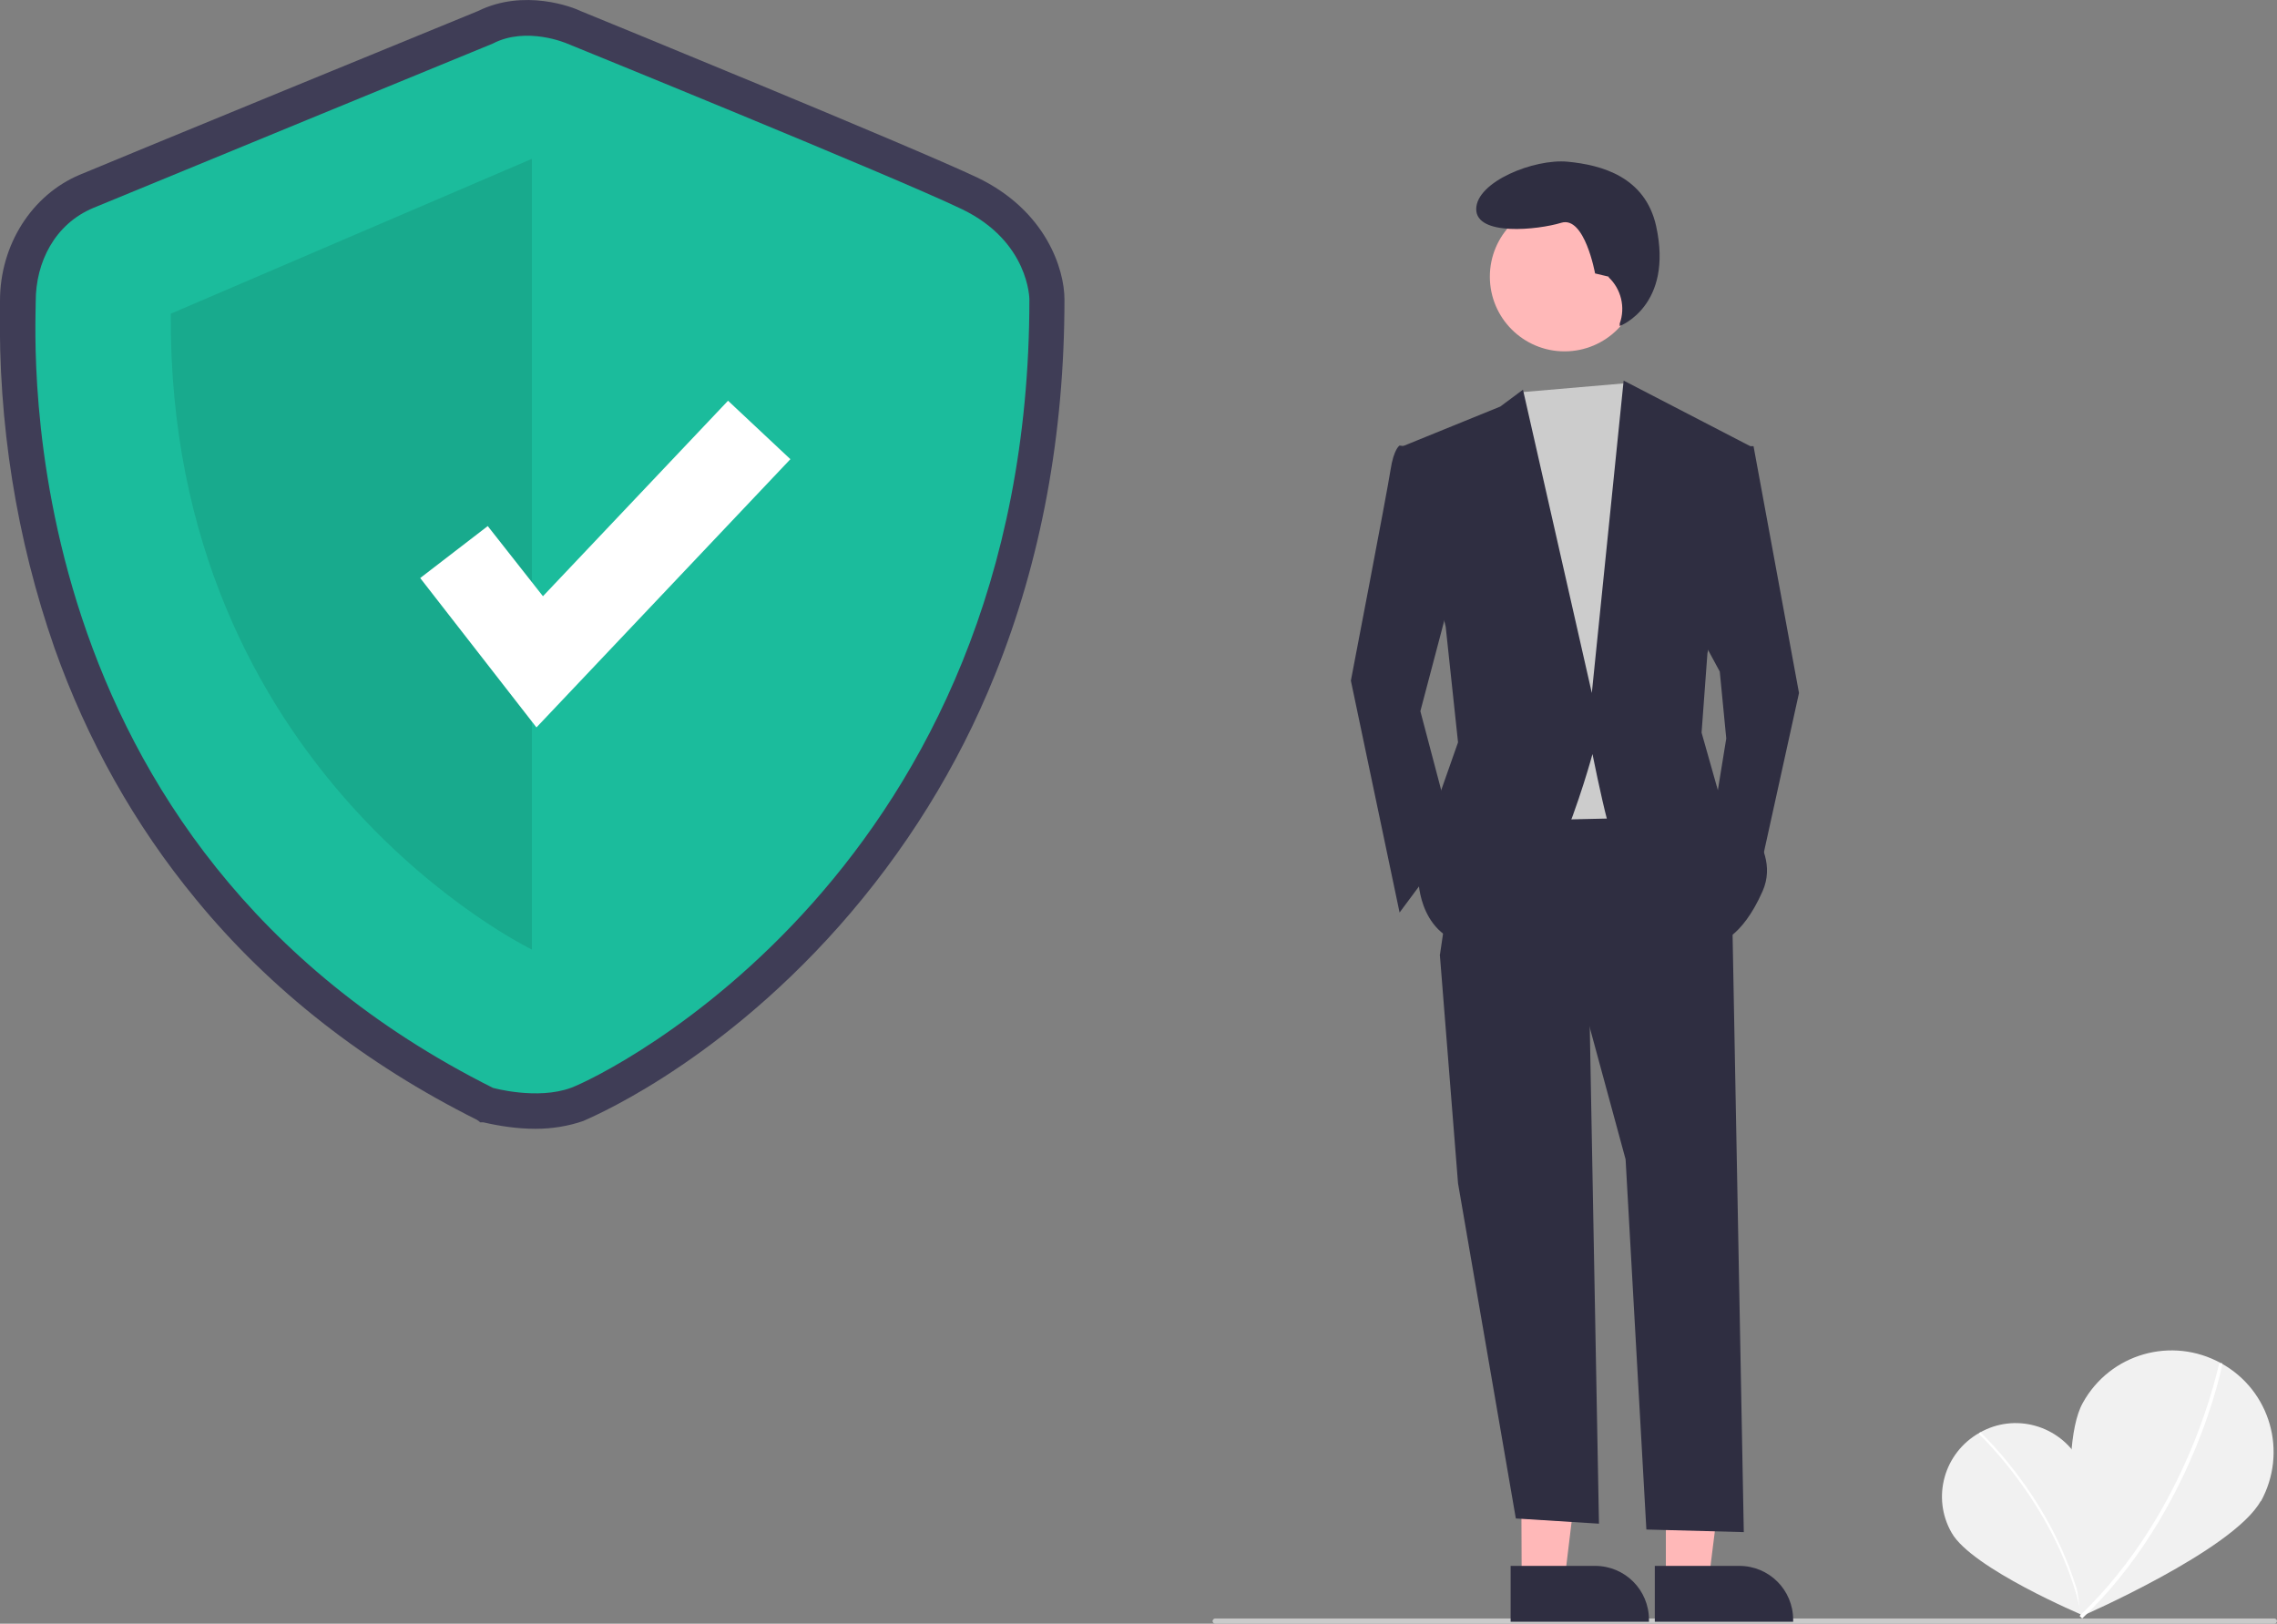<?xml version="1.0" encoding="UTF-8"?>
<svg id="Ebene_1" data-name="Ebene 1" xmlns="http://www.w3.org/2000/svg" version="1.1" viewBox="0 0 350.6 250">
  <rect x="0" y="0" width="350.6" height="250" fill="#808080" stroke="none"/>
  <defs>
    <style>
      .cls-1 {
        fill: #ccc;
      }

      .cls-1, .cls-2, .cls-3, .cls-4, .cls-5, .cls-6, .cls-7, .cls-8, .cls-9 {
        stroke-width: 0px;
      }

      .cls-2 {
        fill: #3f3d56;
      }

      .cls-3 {
        fill: #ffb8b8;
      }

      .cls-4 {
        fill: #2f2e41;
      }

      .cls-5 {
        fill: #cacaca;
      }

      .cls-6 {
        fill: #000;
        isolation: isolate;
        opacity: .1;
      }

      .cls-7 {
        fill: #f1f1f1;
      }

      .cls-8 {
        fill: #1bbc9c;
      }

      .cls-9 {
        fill: #fff;
      }
    </style>
  </defs>
  <path class="cls-7" d="M320.2,224.9c3.1,5.4.5,23.8.5,23.8,0,0-17.1-7.2-20.2-12.7-3.1-5.4-1.2-12.3,4.3-15.4,5.4-3.1,12.3-1.2,15.4,4.3Z"/>
  <path class="cls-9" d="M320.9,248.7h-.4c-3.5-16.5-15.7-27.8-15.8-27.9l.2-.3c.1.1,12.4,11.4,15.9,28.2Z"/>
  <path class="cls-7" d="M348.1,231.1c-4.2,7.6-27.7,17.8-27.7,17.8,0,0-3.9-25.4.3-32.9,4.2-7.6,13.7-10.3,21.3-6.1,7.6,4.2,10.3,13.7,6.1,21.3h0Z"/>
  <path class="cls-9" d="M320.6,249.2l-.4-.4c17-16.2,21.4-38.7,21.5-38.9h.5c0,.3-4.5,23-21.6,39.3Z"/>
  <path class="cls-2" d="M82.4,173.8c-2.7,0-5.4-.4-8-1h-.5c0-.1-.5-.4-.5-.4-17.2-8.6-31.8-20-43.2-33.9-9.5-11.5-16.8-24.6-21.8-38.7C2.5,82.9-.3,65.1,0,47.2c0-.4,0-.7,0-.9C0,37.7,4.9,30,12.3,26.9c5.7-2.4,57.6-23.7,61.3-25.2,7.1-3.5,14.6-.6,15.8,0,2.7,1.1,50.6,20.7,61,25.6,10.7,5.1,13.5,14.2,13.5,18.8,0,20.8-3.6,40.2-10.7,57.8-5.7,14.2-13.9,27.3-24,38.7-19.6,22.1-39.3,29.9-39.4,30-2.3.8-4.8,1.2-7.3,1.2ZM77.8,162.3c1.7.4,5.6,1,8.2,0,3.2-1.2,19.7-9.7,35-27,21.2-23.9,32-53.9,32-89.2,0-.7-.5-5.8-7.3-9-10.2-4.8-60-25.2-60.5-25.4h-.1c-1-.5-4.4-1.4-6.7-.2l-.5.2c-.6.2-55.6,22.8-61.5,25.3-4.1,1.7-5.6,5.9-5.6,9.3s0,.6,0,1.1c-.5,24.2,5.1,83.6,66.9,114.9Z"/>
  <path class="cls-8" d="M75.9,6.7S20.4,29.5,14.4,32c-6,2.5-8.9,8.4-8.9,14.4s-4.5,83.6,70.4,121.1c0,0,6.8,1.9,12,0,5.2-1.9,70.6-33.6,70.6-121.4,0,0,0-8.9-10.4-13.9-10.4-5-60.8-25.5-60.8-25.5,0,0-6.2-2.7-11.4,0Z"/>
  <path class="cls-6" d="M81.9,24.5v121.7S25.8,119.2,26.3,48.3l55.5-23.8Z"/>
  <polygon class="cls-9" points="82.6 112 64.7 89 75.1 81 83.6 91.8 112.1 61.7 121.7 70.7 82.6 112"/>
  <path class="cls-5" d="M350.2,250h-163.1c-.2,0-.4-.2-.4-.4s.2-.4.4-.4h163.1c.2,0,.4.2.4.4s-.2.4-.4.4Z"/>
  <polygon class="cls-3" points="234.3 243.3 240.9 243.3 244 217.7 234.2 217.7 234.3 243.3"/>
  <path class="cls-4" d="M232.6,241.1h13s0,0,0,0c4.6,0,8.3,3.7,8.3,8.3v.3h-21.3s0-8.6,0-8.6Z"/>
  <polygon class="cls-3" points="256.5 243.3 263.1 243.3 266.3 217.7 256.5 217.7 256.5 243.3"/>
  <path class="cls-4" d="M254.8,241.1h13s0,0,0,0c4.6,0,8.3,3.7,8.3,8.3v.3h-21.3s0-8.6,0-8.6Z"/>
  <polygon class="cls-4" points="244.7 153.6 246.2 234.6 233.4 233.8 224.5 182.2 221.7 147 244.7 153.6"/>
  <path class="cls-4" d="M266.7,140l1.8,95.9-15-.4-3.2-57-5.6-20.6-23-10.8,3.8-25.8,33.8-.5,7.5,19.2Z"/>
  <circle class="cls-3" cx="240.9" cy="42.6" r="11.5"/>
  <polygon class="cls-1" points="250.4 59 252.2 61.6 256.9 74.8 253.1 125.9 231.1 126.4 228.2 67.7 234.1 60.4 250.4 59"/>
  <path class="cls-4" d="M219.3,69.1l-3.8-.5s-.9.5-1.4,3.8-6.1,32.4-6.1,32.4l7.5,35.7,8.4-11.3-5.2-19.7,5.2-19.7-4.7-20.6Z"/>
  <polygon class="cls-4" points="267.2 68.7 270 68.7 277 106.7 270.5 136.2 263.9 125.4 265.8 113.7 264.8 103.4 261.5 97.3 267.2 68.7"/>
  <path class="cls-4" d="M247.7,42.6l-2.1-.5s-1.6-8.9-5.2-7.8-13.1,2.1-13.1-2.1,8.9-7.8,14.1-7.3,11.9,2.3,13.6,9.9c2.7,12.3-5.6,15.4-5.6,15.4v-.4c.9-2.5.2-5.3-1.7-7.1Z"/>
  <path class="cls-4" d="M216,68.7l15-6.1,3.5-2.6,10.6,46.7,4.9-48.1,19.5,10.1-6.6,31.9-.9,12.2,2.8,9.9s9.9,7,6.6,14.5c-3.3,7.5-7,8-7,8,0,0-15.9-15-16.9-18.8s-2.3-10.3-2.3-10.3c0,0-8,30-17.4,29.6-9.4-.5-9.4-10.3-9.4-10.3l2.3-10.3,3.8-10.8-1.9-17.8-6.6-27.7Z"/>
</svg>